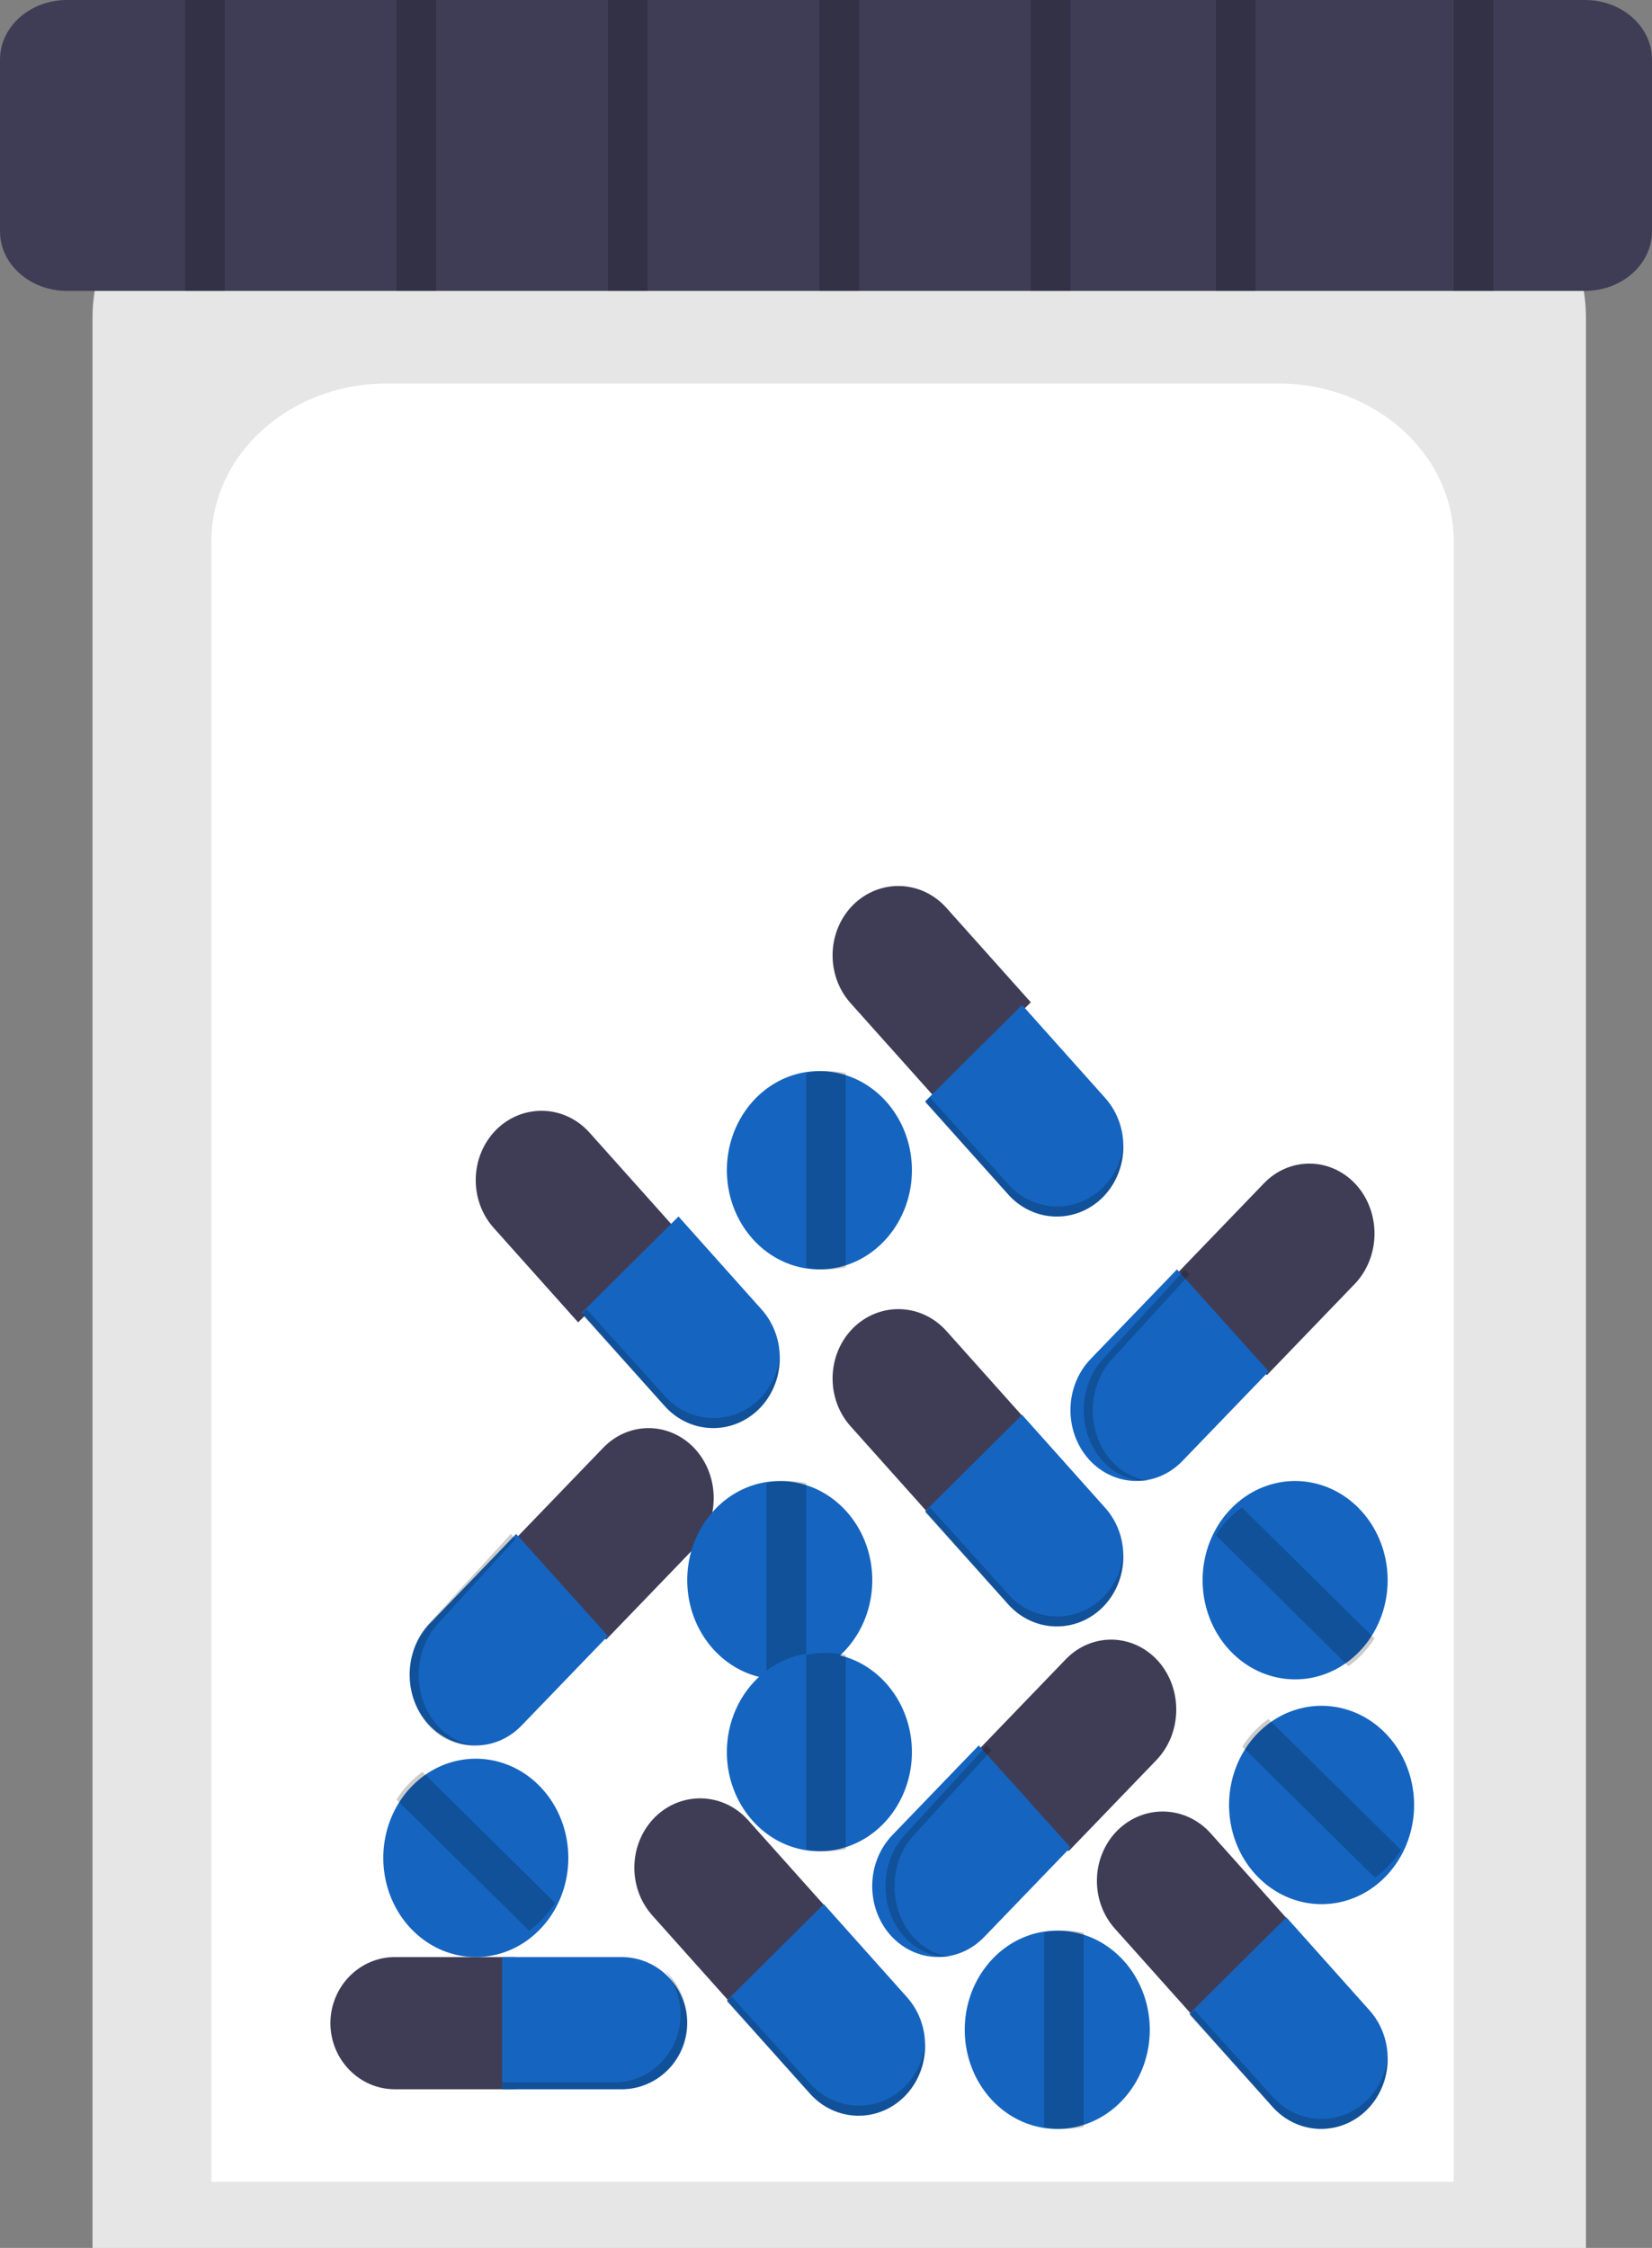 <svg xmlns="http://www.w3.org/2000/svg" width="158" height="215" viewBox="0 0 158 215"><rect x="0" y="0" width="158" height="215" fill="#808080" stroke="none"/><g><g><g><path fill="#e6e6e6" d="M8.85 215.003h142.832V30.379c0-9.776-9.036-17.729-20.142-17.729H28.992c-11.106 0-20.142 7.953-20.142 17.73z"/></g><g><path fill="#fff" d="M20.22 208.68h118.816V51.75c0-8.31-7.517-15.07-16.755-15.07H36.975c-9.239 0-16.755 6.76-16.755 15.07z"/></g><g><path fill="#3f3d56" d="M6.411 0C2.876 0 0 2.554 0 5.694V22.13c0 3.14 2.876 5.694 6.411 5.694h145.178c3.535 0 6.411-2.555 6.411-5.694V5.694C158 2.554 155.124 0 151.59 0z"/></g><g opacity=".2"><path d="M17.7 0h3.792v27.824H17.7z"/></g><g opacity=".2"><path d="M37.92 0h3.792v27.824H37.92z"/></g><g opacity=".2"><path d="M58.14 0h3.792v27.824H58.14z"/></g><g opacity=".2"><path d="M78.37 0h3.792v27.824H78.37z"/></g><g opacity=".2"><path d="M98.59 0h3.792v27.824H98.59z"/></g><g opacity=".2"><path d="M116.29 0h3.792v27.824h-3.792z"/></g><g opacity=".2"><path d="M139.04 0h3.792v27.824h-3.792z"/></g><g><path fill="#3f3d56" d="M37.762 187.18c-3.399.01-6.152 2.835-6.162 6.324.01 3.488 2.763 6.313 6.162 6.323h11.534V187.18z"/></g><g><path fill="#1565c0" d="M59.452 187.18H48.03v12.647h11.422c3.46-.01 6.264-2.835 6.274-6.323-.01-3.489-2.813-6.314-6.274-6.324z"/></g><g opacity=".2"><path d="M63.546 188.44a6.576 6.576 0 0 1 1.537 4.232c-.01 3.577-2.814 6.475-6.275 6.485H48.03v.665h11.422c3.46-.01 6.264-2.908 6.274-6.485a6.564 6.564 0 0 0-2.18-4.897z"/></g><g><path fill="#3f3d56" d="M90.504 86.818c-2.39-2.659-6.369-2.782-8.904-.277-2.52 2.52-2.638 6.715-.262 9.388l8.086 9.046 9.166-9.111z"/></g><g><path fill="#1565c0" d="M105.712 105.027l-7.958-8.907-9.274 9.224 7.958 8.908c2.419 2.691 6.443 2.816 9.008.28 2.551-2.552 2.67-6.798.266-9.505z"/></g><g opacity=".2"><path d="M107.433 109.409a6.745 6.745 0 0 1-1.956 4.17c-2.565 2.514-6.59 2.39-9.01-.278l-7.511-8.331-.476.469 7.96 8.828c2.419 2.668 6.445 2.792 9.01.278 1.344-1.329 2.068-3.204 1.983-5.136z"/></g><g><path fill="#3f3d56" d="M56.374 108.318c-2.39-2.659-6.369-2.782-8.904-.277-2.52 2.52-2.638 6.715-.262 9.388l8.086 9.046 9.166-9.111z"/></g><g><path fill="#1565c0" d="M72.852 125.257l-7.958-8.907-9.274 9.224 7.958 8.908c2.419 2.691 6.443 2.816 9.008.28 2.551-2.552 2.67-6.798.266-9.505z"/></g><g opacity=".2"><path d="M74.573 129.649a6.745 6.745 0 0 1-1.956 4.17c-2.565 2.514-6.59 2.39-9.01-.278l-7.511-8.331-.476.469 7.96 8.828c2.419 2.668 6.445 2.792 9.01.278 1.344-1.329 2.068-3.204 1.983-5.136z"/></g><g><path fill="#3f3d56" d="M90.504 127.288c-2.39-2.659-6.369-2.782-8.904-.277-2.52 2.52-2.638 6.715-.262 9.388l8.086 9.046 9.166-9.111z"/></g><g><path fill="#1565c0" d="M105.712 144.227l-7.958-8.907-9.274 9.224 7.958 8.908c2.419 2.691 6.443 2.816 9.008.28 2.551-2.552 2.67-6.798.266-9.505z"/></g><g opacity=".2"><path d="M107.433 148.619a6.745 6.745 0 0 1-1.956 4.17c-2.565 2.514-6.59 2.39-9.01-.278l-7.511-8.331-.476.469 7.96 8.828c2.419 2.668 6.445 2.792 9.01.278 1.344-1.329 2.068-3.204 1.983-5.136z"/></g><g><path fill="#3f3d56" d="M110.603 168.338c2.468-2.577 2.537-6.812.154-9.48-2.398-2.652-6.338-2.725-8.82-.164l-8.397 8.717 8.666 9.644z"/></g><g><path fill="#1565c0" d="M94.112 185.28l8.268-8.58-8.773-9.76-8.267 8.58c-2.498 2.608-2.567 6.893-.155 9.593 2.427 2.684 6.415 2.758 8.927.166z"/></g><g opacity=".2"><path d="M91.016 187.164c-1.435-.14-2.776-.86-3.778-2.03-2.293-2.7-2.227-6.987.147-9.595l7.417-8.098-.428-.501-7.859 8.582c-2.375 2.608-2.44 6.895-.147 9.594 1.212 1.415 2.91 2.162 4.648 2.048z"/></g><g><path fill="#3f3d56" d="M66.363 148.108c2.468-2.577 2.537-6.812.154-9.48-2.398-2.652-6.338-2.725-8.82-.164L49.3 147.18l8.666 9.644z"/></g><g><path fill="#1565c0" d="M49.872 165.05l8.268-8.58-8.773-9.76-8.267 8.58c-2.498 2.608-2.567 6.893-.155 9.593 2.427 2.684 6.415 2.758 8.927.166z"/></g><g opacity=".2"><path d="M45.506 166.934c-1.435-.14-2.776-.86-3.778-2.03-2.293-2.7-2.227-6.987.147-9.595l7.417-8.098-.428-.501-7.859 8.582c-2.375 2.608-2.44 6.895-.147 9.594 1.212 1.415 2.91 2.162 4.648 2.048z"/></g><g><path fill="#3f3d56" d="M129.563 122.808c2.468-2.577 2.537-6.812.154-9.48-2.398-2.652-6.338-2.725-8.82-.164l-8.397 8.717 8.666 9.644z"/></g><g><path fill="#1565c0" d="M113.072 139.75l8.268-8.58-8.773-9.76-8.267 8.58c-2.498 2.608-2.567 6.893-.155 9.593 2.427 2.684 6.415 2.758 8.927.166z"/></g><g opacity=".2"><path d="M109.976 141.634c-1.435-.14-2.776-.86-3.778-2.03-2.293-2.7-2.227-6.987.147-9.595l7.417-8.098-.428-.501-7.859 8.582c-2.375 2.608-2.44 6.895-.147 9.594 1.212 1.415 2.91 2.162 4.648 2.048z"/></g><g><path fill="#3f3d56" d="M115.784 175.338c-2.39-2.659-6.369-2.782-8.904-.277-2.52 2.52-2.638 6.715-.262 9.388l8.086 9.046 9.166-9.111z"/></g><g><path fill="#1565c0" d="M130.992 192.287l-7.958-8.907-9.274 9.224 7.958 8.908c2.419 2.691 6.443 2.816 9.008.28 2.551-2.552 2.67-6.798.266-9.505z"/></g><g opacity=".2"><path d="M132.713 196.679a6.745 6.745 0 0 1-1.956 4.17c-2.565 2.514-6.59 2.39-9.01-.278l-7.511-8.331-.476.469 7.96 8.828c2.419 2.668 6.445 2.792 9.01.278 1.344-1.329 2.068-3.204 1.983-5.136z"/></g><g><path fill="#3f3d56" d="M71.544 174.078c-2.39-2.659-6.369-2.782-8.904-.277-2.52 2.52-2.638 6.715-.262 9.388l8.086 9.046 9.166-9.111z"/></g><g><path fill="#1565c0" d="M86.752 191.027l-7.958-8.907-9.274 9.224 7.958 8.908c2.419 2.691 6.443 2.816 9.008.28 2.551-2.552 2.67-6.798.266-9.505z"/></g><g opacity=".2"><path d="M88.473 195.409a6.745 6.745 0 0 1-1.956 4.17c-2.565 2.514-6.59 2.39-9.01-.278l-7.511-8.331-.476.469 7.96 8.828c2.419 2.668 6.445 2.792 9.01.278 1.344-1.329 2.068-3.204 1.983-5.136z"/></g><g><path fill="#1565c0" d="M83.426 151.135c0 4.508-2.958 8.394-7.078 9.296a8.348 8.348 0 0 1-3.54 0c-4.12-.903-7.078-4.788-7.078-9.296 0-4.507 2.959-8.393 7.078-9.295a8.35 8.35 0 0 1 3.54 0c4.12.901 7.079 4.787 7.078 9.295z"/></g><g opacity=".2"><path d="M77.102 141.84v18.59a9.569 9.569 0 0 1-3.792 0v-18.59a9.57 9.57 0 0 1 3.792 0z"/></g><g><path fill="#1565c0" d="M80.138 121.22a8.348 8.348 0 0 1-3.54 0c-4.12-.902-7.078-4.787-7.078-9.295 0-4.507 2.959-8.393 7.078-9.295a8.35 8.35 0 0 1 3.54 0c4.12.901 7.079 4.787 7.078 9.295 0 4.508-2.958 8.394-7.078 9.296z"/></g><g opacity=".2"><path d="M80.892 102.63v18.59a9.569 9.569 0 0 1-3.792 0v-18.59a9.57 9.57 0 0 1 3.792 0z"/></g><g><path fill="#1565c0" d="M87.216 167.575c0 4.508-2.958 8.394-7.078 9.296a8.348 8.348 0 0 1-3.54 0c-4.12-.903-7.078-4.788-7.078-9.296 0-4.507 2.959-8.393 7.078-9.295a8.35 8.35 0 0 1 3.54 0c4.12.901 7.079 4.787 7.078 9.295z"/></g><g opacity=".2"><path d="M80.892 158.28v18.59a9.569 9.569 0 0 1-3.792 0v-18.59a9.57 9.57 0 0 1 3.792 0z"/></g><g><path fill="#1565c0" d="M109.966 194.135c0 4.508-2.958 8.394-7.078 9.296a8.348 8.348 0 0 1-3.54 0c-4.12-.903-7.078-4.788-7.078-9.296 0-4.507 2.959-8.393 7.078-9.295a8.35 8.35 0 0 1 3.54 0c4.12.901 7.079 4.787 7.078 9.295z"/></g><g opacity=".2"><path d="M103.652 184.84v18.59a9.569 9.569 0 0 1-3.792 0v-18.59a9.57 9.57 0 0 1 3.792 0z"/></g><g><path fill="#1565c0" d="M130.007 144.307c3.028 3.127 3.584 8.108 1.33 11.913a9.319 9.319 0 0 1-2.455 2.731c-3.465 2.554-8.127 2.141-11.154-.987-3.027-3.128-3.583-8.107-1.33-11.913a9.32 9.32 0 0 1 2.455-2.731c3.465-2.554 8.127-2.142 11.154.987z"/></g><g opacity=".2"><path d="M118.783 144.18l12.675 12.525a9.201 9.201 0 0 1-2.493 2.651l-12.675-12.524a9.203 9.203 0 0 1 2.493-2.652z"/></g><g><path fill="#1565c0" d="M132.537 165.807c3.028 3.127 3.584 8.108 1.33 11.913a9.319 9.319 0 0 1-2.455 2.731c-3.465 2.554-8.127 2.141-11.154-.987-3.027-3.128-3.583-8.107-1.33-11.913a9.32 9.32 0 0 1 2.455-2.731c3.465-2.554 8.127-2.142 11.154.987z"/></g><g opacity=".2"><path d="M121.313 164.41l12.675 12.525a9.201 9.201 0 0 1-2.493 2.651l-12.675-12.524a9.203 9.203 0 0 1 2.493-2.652z"/></g><g><path fill="#1565c0" d="M51.647 170.867c3.028 3.127 3.584 8.108 1.33 11.913a9.319 9.319 0 0 1-2.455 2.731c-3.465 2.554-8.127 2.141-11.154-.987-3.027-3.128-3.583-8.107-1.33-11.913a9.32 9.32 0 0 1 2.455-2.731c3.465-2.554 8.127-2.142 11.154.987z"/></g><g opacity=".2"><path d="M40.413 169.47l12.675 12.525a9.201 9.201 0 0 1-2.493 2.651L37.92 172.122a9.203 9.203 0 0 1 2.493-2.652z"/></g></g></g></svg>